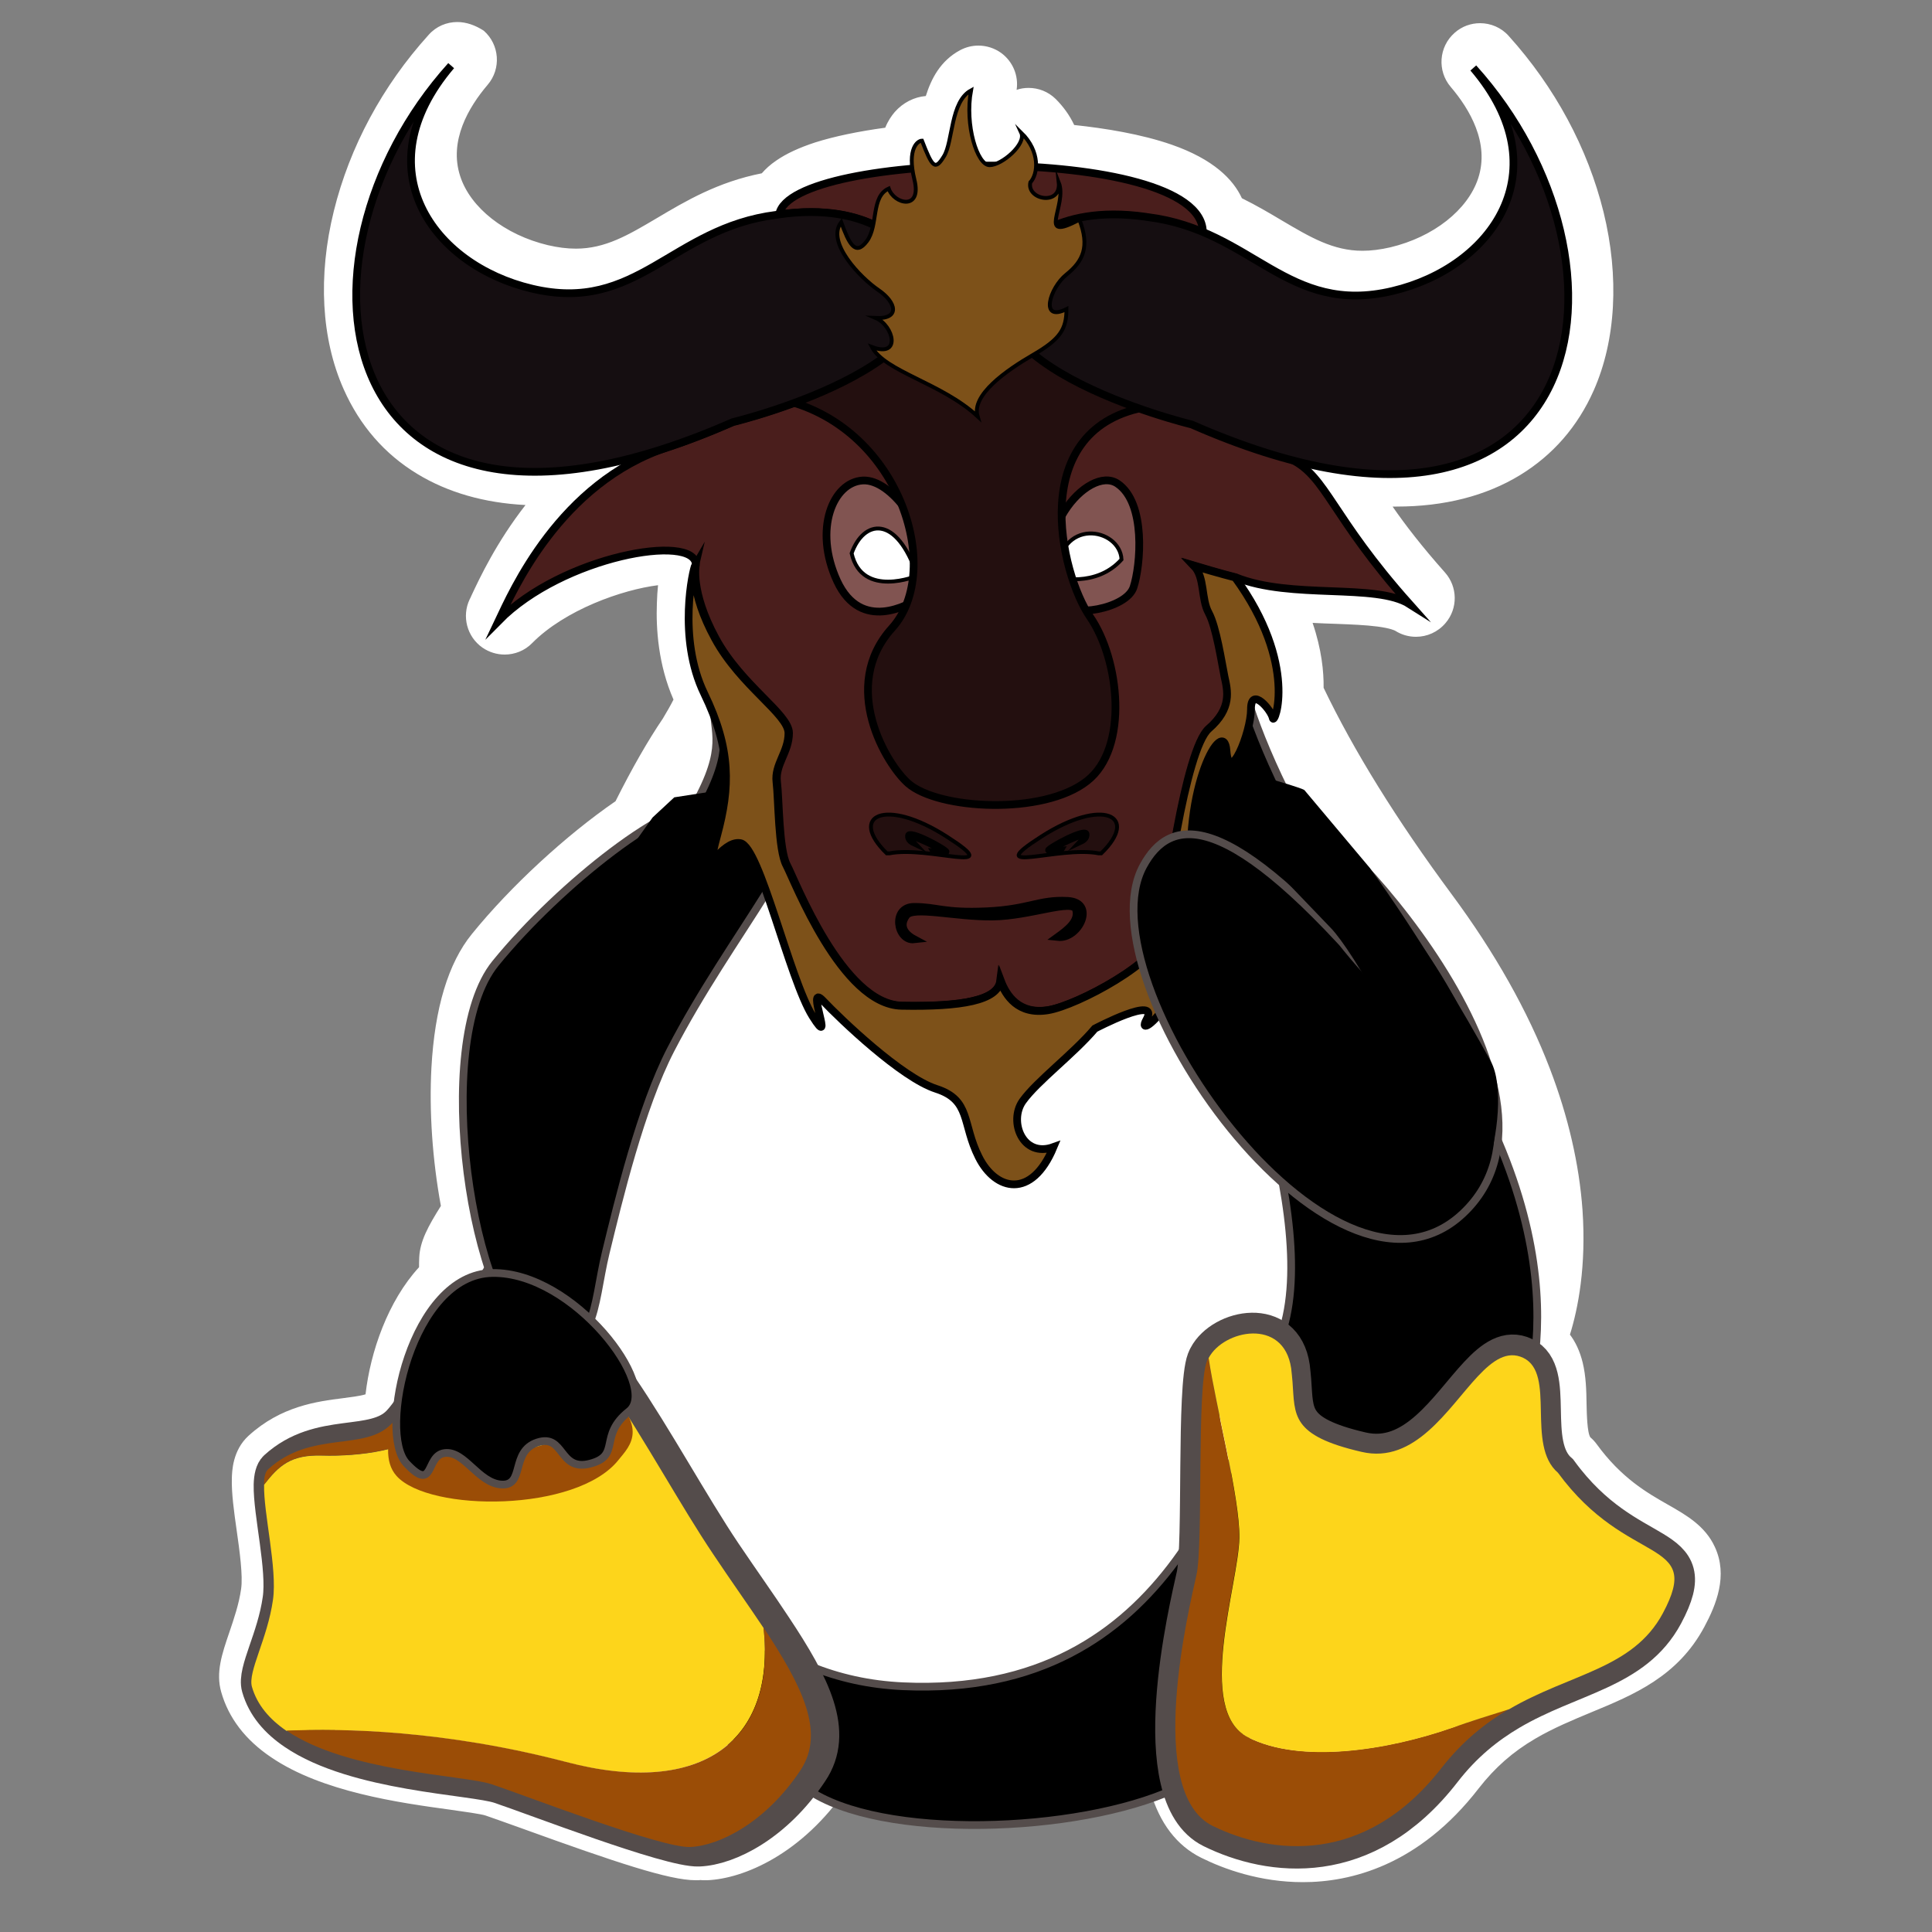 <?xml version="1.0" encoding="utf-8"?>
<!-- Generator: Adobe Illustrator 25.2.1, SVG Export Plug-In . SVG Version: 6.00 Build 0)  -->
<svg version="1.1" xmlns="http://www.w3.org/2000/svg" xmlns:xlink="http://www.w3.org/1999/xlink" x="0px" y="0px"
	 viewBox="0 0 1000 1000" style="enable-background:new 0 0 1000 1000;" xml:space="preserve">
<rect x="0" y="0" width="1000" height="1000" fill="#808080" stroke="none"/>
<style type="text/css">
	.st0{fill:#FFFFFF;}
	.st1{stroke:#544C4B;stroke-width:4;stroke-miterlimit:10;}
	.st2{fill:#FFFFFF;stroke:#544C4B;stroke-width:4;stroke-miterlimit:10;}
	.st3{fill:none;stroke:#544C4B;stroke-width:20;stroke-miterlimit:10;}
	.st4{fill:#FDD51B;}
	.st5{fill:#9B4D06;}
	.st6{fill:#4A1E1C;stroke:#000000;stroke-width:4;stroke-miterlimit:10;}
	.st7{fill:#230F0F;stroke:#000000;stroke-width:2;stroke-miterlimit:10;}
	.st8{stroke:#000000;stroke-width:3;stroke-miterlimit:10;}
	.st9{stroke:#000000;stroke-width:4;stroke-miterlimit:10;}
	.st10{fill:#7D5119;stroke:#000000;stroke-width:4;stroke-miterlimit:10;}
	.st11{fill:#815451;stroke:#000000;stroke-width:4;stroke-miterlimit:10;}
	.st12{fill:#FFFFFF;stroke:#000000;stroke-width:2;stroke-miterlimit:10;}
	.st13{fill:#230F0F;stroke:#000000;stroke-width:4;stroke-miterlimit:10;}
	.st14{fill:#150E11;stroke:#000000;stroke-width:4;stroke-miterlimit:10;}
	.st15{fill:#7D5119;stroke:#000000;stroke-width:2;stroke-miterlimit:10;}
</style>
<g id="Calque_1">
</g>
<g id="gnux_3">
	<g>
		<path d="M512.7,928.1c-46.6,0-83-8.4-84.5-8.8c-4.2-1-7.3-4.5-7.7-8.8l-2-20.7c-0.4-4.5,2.2-8.7,6.4-10.3c1.2-0.4,2.4-0.7,3.6-0.7
			c2.9,0,5.7,1.2,7.6,3.5c1.3,0.7,8.2,3.6,34.9,3.6c44.7,0,110.6-8,118-8.9c0.9-0.2,2-0.4,3.4-0.4c5.4,0,17.8,2.8,17.8,28.7
			c0,4.3-2.7,8.1-6.8,9.5C577.2,923.6,546.7,928.1,512.7,928.1z"/>
		<path d="M592.3,886.6c2.6,0,7.8,2,7.8,18.7c-28.8,9.8-59.8,12.8-87.4,12.8c-46,0-82.3-8.5-82.3-8.5l-2-20.7
			c3.8,5.3,20.8,7.1,42.5,7.1c48.4,0,119.9-9.1,119.9-9.1S591.4,886.6,592.3,886.6 M592.3,866.6c-1.9,0-3.6,0.2-5.1,0.5
			c-9.3,1.1-73,8.8-116.3,8.8c-19.1,0-26.8-1.5-29.4-2.2c-3.6-3.2-8.3-4.9-13.1-4.9c-2.4,0-4.8,0.4-7.1,1.3
			c-8.4,3.2-13.7,11.6-12.8,20.6l2,20.7c0.8,8.5,7,15.6,15.3,17.5c1.6,0.4,39.1,9.1,86.8,9.1c35,0,66.6-4.7,93.8-13.9
			c8.1-2.7,13.6-10.4,13.6-18.9c0-11.4-1.9-19.7-6-26.2C609.1,871.1,601.2,866.6,592.3,866.6L592.3,866.6z"/>
	</g>
	<g>
		<path d="M781.4,614.6c-5,0-9.2-3.7-9.9-8.6c-0.9-6.6-1.6-12-2.1-16.4c-1.1-9-1.7-14-2.9-16.7c-1.1-2.3-3.4-4.7-9.1-10.3l-1-1
			c-11.5-11.4-69.9-68.7-70.5-69.3c-0.3-0.3-0.6-0.7-0.9-1.1c-2.3-3-21.9-22.3-46.8-44.9c-10.6-9.6-10.8-18.4-9.2-24.1
			c4.8-16.8,31.8-23.1,40-24.6c0.6-0.1,1.2-0.2,1.8-0.2c2.7,0,5.3,1.1,7.2,3.1c3,3.1,74.2,78,104.3,150.7c0,0.1,0.1,0.1,0.1,0.2
			c0.5,1.3,12,31.3,9,54.4C790.7,610.9,786.5,614.6,781.4,614.6C781.5,614.6,781.5,614.6,781.4,614.6z"/>
		<path d="M670.8,407.4c0,0,72.5,75.8,102.3,147.7c0,0,11.1,28.7,8.4,49.5c-5.3-38.3-1.8-34.2-18-50.1
			c-11.7-11.5-70.5-69.3-70.5-69.3c-2.7-3.6-23.6-24.1-48-46.2C620.5,416.8,670.8,407.4,670.8,407.4 M670.8,387.4
			c-1.2,0-2.4,0.1-3.7,0.3c-0.9,0.2-9.2,1.8-18.2,5.1c-16.4,6.1-26.3,15.1-29.6,26.6c-2,6.9-3,20.5,12.1,34.2
			c24.3,22.1,42.8,40.4,45.7,43.8c0.5,0.7,1.1,1.3,1.7,1.9c0.6,0.6,59,57.9,70.5,69.3l1,1c3,3,6.4,6.3,7,7.4
			c0.6,1.5,1.4,7.7,2.1,13.7c0.5,4.4,1.2,9.8,2.1,16.6c1.4,9.9,9.8,17.3,19.8,17.3c0,0,0.1,0,0.1,0c10,0,18.5-7.5,19.8-17.4
			c3.3-25.2-8.3-55.9-9.6-59.3c-0.1-0.1-0.1-0.3-0.2-0.4C760.7,473,688.3,396.8,685.2,393.6C681.4,389.6,676.2,387.4,670.8,387.4
			L670.8,387.4z"/>
	</g>
	<g>
		<path d="M327.1,453.8c-2.7,0-5.4-1.1-7.4-3.3c-2.9-3.2-3.5-7.9-1.3-11.7l12.5-22c1.3-2.3,3.5-4,6.1-4.7l32.3-8.6
			c0.8-0.2,1.7-0.3,2.6-0.3c2.1,0,4.1,0.6,5.8,1.9c2.4,1.7,4,4.4,4.2,7.4l0.4,5.3c0.1,0.8,0,1.6-0.1,2.5l-0.9,5.1
			c-0.6,3.3-2.7,6-5.7,7.4l-44.4,20.2C330,453.5,328.5,453.8,327.1,453.8z"/>
		<path d="M372,413.2l0.4,5.3l-0.9,5.1l-44.4,20.2l12.5-22L372,413.2 M372,393.2c-1.7,0-3.4,0.2-5.1,0.7l-32.3,8.6
			c-5.2,1.4-9.6,4.8-12.2,9.4l-12.5,22c-4.3,7.5-3.2,17,2.6,23.4c3.9,4.2,9.3,6.5,14.8,6.5c2.8,0,5.6-0.6,8.3-1.8l44.4-20.2
			c6-2.7,10.3-8.3,11.4-14.8l0.9-5.1c0.3-1.6,0.4-3.3,0.2-4.9l-0.4-5.3c-0.4-5.9-3.5-11.4-8.4-14.8
			C380.2,394.5,376.1,393.2,372,393.2L372,393.2z"/>
	</g>
	<g>
		<path class="st0" d="M674.2,964.5c-20.4,0-37.5-6.3-48.2-11.6c-13-6.4-21-20.4-23.9-41.7c-25.2,7.9-54.2,11.9-86.3,11.9
			c-41.3,0-74.6-6.6-82.7-8.4c-0.8,1.6-1.7,3.1-2.7,4.5c-19.7,29.5-46.8,43.4-65.1,44.1c-0.3,0-0.6,0-0.9,0c-0.8,0-1.6,0-2.4-0.1
			c-0.5,0-1,0.1-1.5,0.1c-0.3,0-0.6,0-0.9,0c-13,0-47-11.9-86.6-26.3c-8-2.9-14.9-5.4-18.9-6.7c-3.2-1.1-11.3-2.2-20-3.4
			c-25.5-3.5-64.1-8.9-88.5-25.5c-11.3-7.7-18.7-17.3-21.9-28.3c-2-7.1,0.6-15,4-24.9c2.5-7.3,5.3-15.5,6.6-24.4
			c1.2-8.1-0.7-21.4-2.3-33.1c-1.3-9.5-2.6-18.4-2.4-25.2c0.1-4.4,0.8-10.8,5.4-15.1c14.4-13.1,30.4-15.2,43.3-16.8
			c9.9-1.3,16.2-2.3,20-6.1c1.6-22.3,10.8-50.9,28.4-67.7c-0.2-2.9-0.2-5.8-0.1-8.6c0.3-6.7,4.8-14.2,11.7-25.1
			c-4.8-24.4-6.7-50.1-5.5-73c1.1-19.8,5.2-46.8,18.7-63.4c20.1-24.7,49-51.3,74.4-68.3c8.9-18,17.4-32.8,25.1-44.2
			c3.4-5.5,6.1-10.6,8.1-15.1c-0.2-0.5-0.4-0.9-0.7-1.4c-8.2-17-9.4-35.5-9-48.1c0.2-6.3,1.1-14,2.3-19.9c-1.2-0.2-2.8-0.3-4.9-0.3
			c-19.3,0-57.4,11.6-78.9,33.4c-1.9,2-4.5,3-7.1,3c-2,0-4-0.6-5.7-1.8c-4-2.8-5.4-8.1-3.3-12.5c0.3-0.6,0.6-1.3,0.9-2
			c5.5-11.7,18.1-38.7,41.6-61.6c-5,0.4-9.9,0.7-14.7,0.7c-44.5,0-77.5-19.2-93-54.2c-10.6-24-12.2-54.4-4.5-85.8
			c7.7-31.1,24.3-62,46.8-86.9c2-2.2,4.7-3.3,7.4-3.3c2.3,0,4.7,0.8,6.6,2.5c4.1,3.6,4.6,9.8,1,14c-16.4,19.3-22,39-16.1,56.9
			c6.5,19.9,26.7,36.1,52.6,42.3c6,1.4,11.5,2.1,16.9,2.1c18,0,31.4-8,47-17.2c14.9-8.9,31.8-18.8,54.8-22.6
			c7.9-11.7,30.1-19.7,66.2-23.7c0.8-5.1,2.8-8.4,4.6-10.6c2.8-3.2,6.5-5,10.3-5c2.1,0,4,0.6,5.7,1.8c1.9-9.4,4.9-21.1,15-26.6
			c1.5-0.8,3.1-1.2,4.8-1.2c2.1,0,4.1,0.6,5.9,1.9c3.1,2.3,4.7,6.1,3.9,9.9c-1.8,9.8,0.1,20.2,2.2,25.4c1.6-1.2,3.3-2.7,4.1-3.9
			c-0.5-3.6,1-7.3,4.2-9.5c1.7-1.2,3.8-1.8,5.8-1.8c2.5,0,5.1,1,7,2.9c5.5,5.4,8.2,10.9,9.5,15.7c21.7,1.9,40.3,5.4,54.3,10.3
			c17.8,6.2,28.4,14.8,31.7,25.5c8.5,3.9,16,8.4,23.3,12.7c15.6,9.2,29,17.2,47,17.2c5.4,0,10.9-0.7,16.9-2.1
			c25.9-6.2,46.1-22.4,52.6-42.3c5.9-18,0.3-37.6-16.1-56.9c-3.5-4.2-3.1-10.4,1-14c1.9-1.7,4.2-2.5,6.6-2.5c2.7,0,5.5,1.1,7.4,3.3
			c22.5,24.9,39.2,55.8,46.8,86.9c7.8,31.4,6.2,61.9-4.5,85.8c-15.5,34.9-48.5,54.2-93,54.2c-7,0-14.3-0.5-21.9-1.4
			c0.9,1.3,1.8,2.6,2.7,4c7.6,11.4,18.1,27.1,36.8,48.1c3.3,3.7,3.4,9.3,0.2,13.1c-2,2.3-4.8,3.5-7.6,3.5c-1.8,0-3.7-0.5-5.3-1.6
			c-6.4-4-21.3-4.6-35.7-5.2c-9-0.4-18.6-0.7-28.1-1.9c10.3,20.6,11.8,37,11.3,47.1c15.8,33.6,38.8,70.8,68.3,110.7
			c40.1,54.2,62.2,107.4,65.8,158.2c2.3,32.1-3.7,54.8-7.9,66.1c9.4,8,9.7,22,9.9,33.6c0.2,10,0.4,20.4,5.4,24.7
			c0.6,0.5,1.1,1.1,1.6,1.7c14.2,19.5,28.6,27.7,40.2,34.3c8.8,5,16.5,9.4,20.2,17.4c5,10.7,0.2,22.3-5.2,32.3
			c-12.1,22.6-32.3,30.9-53.7,39.8c-9.9,4.1-20.1,8.3-30.1,14.2c-12.9,7.6-23.1,16.5-32,28.1C728.8,956.7,696.4,964.5,674.2,964.5
			C674.2,964.5,674.2,964.5,674.2,964.5z"/>
		<path class="st0" d="M236.7,31.4c-45.3,53.2-9.7,103.2,41.8,115.4c6.9,1.7,13.3,2.4,19.2,2.4c40.6,0,59.9-34.6,107.3-40.5
			c0.4,0,0.9-0.1,1.3-0.2c2-12.2,32-20.5,69.3-23.7c-1.5-11.5,3.1-14.6,5-14.6c3.4,8.6,5.1,12.5,7.1,12.5c1.2,0,2.5-1.5,4.3-4.4
			c4.7-7.5,3.3-28.3,14-34.1c-3.3,17.9,3.2,38.7,9.6,38.7c6.4,0,19.1-11,16.4-16.8c6.1,6,8,12.7,7.6,17.9
			c45.7,2.9,85.6,13.5,86,33.4c29,12.1,47.7,33,79.2,33c5.9,0,12.2-0.7,19.2-2.4c51.5-12.2,87.1-62.2,41.8-115.4
			c73,80.8,69.5,210.2-43.2,210.2c-15.1,0-32.1-2.3-51.1-7.4c0,0,0,0,0,0c18.3,8.7,20.8,29.3,61.3,74.7
			c-17.2-10.9-60.5-2.5-89.2-13.6c0,0.3,0.1,0.7,0.2,1.1c19.9,28.1,22.2,50.8,21.1,62.8c13.5,29,35.2,67.1,70.5,114.8
			C827.4,600,795.3,684.6,788.9,697c-0.2,0.3-0.4,0.8-0.8,1.3c1.2,0.2,2.5,0.6,3.8,1.2c17.3,8.3,1.2,45.5,18.1,60
			c36.3,49.7,75.9,33.4,54.4,73.4c-15.6,29.1-48.1,31.3-80,50.1c-12,7.1-23.9,16.5-34.8,30.6c-23.8,30.8-50.9,40.9-75.3,40.9
			c-16.4,0-31.7-4.6-43.8-10.6c-16.1-7.9-20.1-32-19.4-57.6c-2.8,1.3-5.7,2.4-8.8,3.6c0.6,2.6,1,6,1,10.4
			c-28.8,9.8-59.8,12.8-87.4,12.8c-46,0-82.3-8.5-82.3-8.5l-1.2-12.5c-1.8-0.8-3.6-1.7-5.3-2.6c1.3,8.8,0,16.8-4.9,24.2
			c-18,27.1-42.1,39.1-57.1,39.7c-0.2,0-0.3,0-0.5,0c-0.7,0-1.5-0.1-2.4-0.2c-0.6,0.1-1.3,0.1-1.9,0.1c-0.2,0-0.3,0-0.5,0
			c-16,0-84.5-26.5-102.3-32.5c-14.1-4.7-74.5-6.2-106-27.7c-8.7-5.9-15.2-13.4-17.9-22.8c-2.2-7.9,8-24.6,10.9-45.1
			c2.3-16.2-5-45.1-4.6-59.5c0.1-3.8,0.7-6.6,2.2-7.9c22.4-20.4,49.9-9,63.8-23.5c0.9-0.9,1.7-1.9,2.6-3c0.8-22.4,10.9-53.2,29-67.4
			c-0.5-4.6-0.6-8.6-0.4-12.4c0.2-4.7,5.7-13.1,12.4-23.5c-9.9-47.1-9.7-107.2,10.4-132c20.7-25.5,50.3-52,74.4-67.7
			c8.2-16.7,17-32.8,25.8-45.6c5-8.3,8.4-15,10.7-20.7c-0.8-1.8-1.7-3.7-2.6-5.6c-14-28.9-5.8-64.6-4.6-66.6
			c-0.2-5-6.4-7.3-16.1-7.3c-22.4,0-62.9,12.9-86.1,36.3c6.8-14.4,31.3-71,86.8-89.6c0.3-0.1,0.6-0.2,0.9-0.3c3.2-1,6.4-2.2,9.6-3.3
			c-3.3,1.2-6.4,2.3-9.6,3.3c0,0,0,0-0.1,0c-0.3,0.1-0.6,0.2-0.9,0.3c-26,8.5-48.6,12.4-68,12.4C167.2,241.6,163.7,112.2,236.7,31.4
			 M236.7,11.4c-5.5,0-10.9,2.2-14.8,6.6c-24,26.5-40.9,58-49.1,91.2c-8.3,33.5-6.5,66.3,5.1,92.3c8.3,18.7,21.1,33.5,38.1,43.8
			c15.8,9.6,34.6,15,56,16.1c-15,19.2-23.8,37.9-28,46.9c-0.3,0.7-0.6,1.4-0.9,1.9c-4.2,8.8-1.4,19.4,6.6,25
			c3.5,2.4,7.5,3.6,11.5,3.6c5.2,0,10.4-2,14.2-5.9c17.1-17.3,46.7-27.7,65.2-30c-0.3,2.8-0.5,6-0.6,9.4c-0.5,13,0.7,31.8,8.6,49.8
			c-1.5,3-3.4,6.3-5.5,9.8c-7.6,11.2-15.9,25.6-24.5,42.8c-25.6,17.6-54.4,44.1-74.4,68.8c-12.2,15-19.2,38.3-20.9,69.2
			c-1.2,22.4,0.5,47.5,4.9,71.5c-6.6,10.5-10.8,18.2-11.2,26.6c-0.1,1.7-0.1,3.4-0.1,5.1c-16.1,17.5-25.2,43.8-27.7,65.8
			c-2.9,0.9-7.9,1.5-11.7,2c-13.5,1.7-32,4.1-48.8,19.4c-8.4,7.6-8.6,18.6-8.7,22.2c-0.2,7.6,1.1,17,2.5,26.8
			c1.5,10.5,3.3,23.6,2.3,30.3c-1.1,7.9-3.8,15.7-6.1,22.5c-3.8,11.1-7.1,20.8-4.2,30.9c3.8,13.4,12.5,24.8,25.9,33.8
			c26.3,17.9,66.3,23.5,92.7,27.1c7,1,15.8,2.2,18.2,3c3.9,1.3,10.7,3.8,18.6,6.6c49.2,17.8,76.6,26.9,90.1,26.9c0.4,0,0.9,0,1.3,0
			c0.4,0,0.7,0,1.1-0.1c0.8,0.1,1.6,0.1,2.4,0.1c0.5,0,0.9,0,1.3,0c19-0.8,49.2-13.7,72.2-47.5c14.1,2.7,43.3,7.2,77.8,7.2
			c28.6,0,54.9-3.1,78.4-9.3c0.3,1.2,0.6,2.3,0.9,3.4c4.8,16.7,13.7,28.3,26.4,34.6c11.7,5.8,30.3,12.6,52.6,12.6
			c24.4,0,60-8.4,91.1-48.7c8.2-10.5,17.4-18.7,29.2-25.6c9.4-5.5,19.3-9.6,28.9-13.6c22-9.1,44.8-18.5,58.6-44.3
			c6.1-11.4,12.3-26.5,5.4-41.3c-5-10.9-14.8-16.5-24.3-21.9c-10.7-6.1-24.1-13.7-37-31.5c-0.9-1.2-1.9-2.3-3.1-3.3
			c-1.7-2.3-1.9-12.5-2-17.4c-0.1-7-0.3-14.2-2-21.3c-1.5-6.1-3.8-10.8-6.6-14.5c4.2-13.5,8.5-35.3,6.5-64.5
			c-1.7-23.7-7.4-48.4-16.9-73.2c-11.4-29.8-28.5-60.1-50.8-90.2c-28.5-38.5-50.8-74.5-66.3-106.9c0.1-8.3-1-19.8-5.7-33.6
			c4.1,0.2,8.2,0.4,12.1,0.5c7.9,0.3,15.4,0.6,21.5,1.4c6.9,0.9,9,2.1,9.2,2.2c3.3,2.1,7,3.1,10.7,3.1c5.7,0,11.3-2.4,15.3-7.1
			c6.5-7.6,6.3-18.8-0.3-26.2c-12-13.5-20.6-24.7-27.1-34.1c0.7,0,1.3,0,2,0c24.7,0,46.3-5.5,64-16.3c17-10.4,29.8-25.1,38.1-43.8
			c11.5-26,13.3-58.8,5.1-92.3c-8.2-33.2-25.2-64.7-49.1-91.2c-3.9-4.4-9.4-6.6-14.8-6.6c-4.7,0-9.4,1.6-13.2,5
			c-8.2,7.2-9.1,19.7-2,28c9.8,11.5,20.2,29,14.2,47.3c-5.4,16.4-23.2,30.4-45.4,35.7c-5.2,1.2-10,1.8-14.5,1.8
			c-15.2,0-27-7-41.9-15.8c-6.2-3.7-13-7.7-20.5-11.4c-4.5-9.8-14.8-20.2-36.3-27.7c-15.8-5.5-34.5-8.5-50.5-10.2
			c-2.3-4.9-5.5-9.4-9.6-13.5c-3.9-3.8-8.9-5.7-14-5.7c-2.1,0-4.2,0.3-6.2,1c1.1-7.4-2-14.7-8-19.1c-3.5-2.5-7.6-3.8-11.8-3.8
			c-3.3,0-6.5,0.8-9.5,2.4c-10.2,5.5-14.9,14.8-17.7,23.7c-6,0.5-11.8,3.4-16.1,8.3c-1.7,2-3.5,4.6-4.9,8.1
			c-14,1.9-26.4,4.5-36.2,7.6c-8.3,2.7-15,5.8-20.2,9.4c-3.1,2.1-5.5,4.3-7.5,6.6c-22.8,4.5-39.5,14.4-54.3,23.2
			c-14.9,8.8-26.7,15.8-41.9,15.8c-4.6,0-9.3-0.6-14.5-1.8c-22.2-5.3-40.1-19.3-45.4-35.7c-6-18.3,4.4-35.8,14.2-47.3
			c7.1-8.3,6.2-20.8-2-28C246.1,13.1,241.4,11.4,236.7,11.4L236.7,11.4z M236.7,51.4L236.7,51.4L236.7,51.4L236.7,51.4z"/>
	</g>
	<path class="st1" d="M238.6,728.6c-4.9-17-6-27.7-5.6-36.9c0.4-9.2,21.7-33.3,31.3-58.5c9.6-25.3,21.7-62.1,28.1-77.4
		c6.4-15.2,35.3-91.6,63.6-133c20.4-33.5,13.8-42.1,13.6-54.8c-0.8-74.2-25.9-224,103.6-236.8c76.1-2.4,126.3,19.2,151.6,82.2
		c0,0,17.6,53.3,14.4,117.5c0,0,0,59.7,92.2,184.4c92.2,124.7,60.1,209.3,53.7,221.7c-6.4,12.4-127.3,166.2-177.2,189.1
		s-152.2,26.5-190.1,0S275.3,857.2,238.6,728.6z"/>
	<path class="st2" d="M397.6,331.5h167.6c0,0,0,14.4,25.7,68.2c25.7,53.7,14.4,51.3,27.3,75.4c12.8,24.1,68.2,158,44.1,218.1
		s-54.5,186-194.9,179.6c-140.3-6.4-174.8-194.1-162-250.2c12.8-56.1,32.9-86.6,37.7-99.4c4.8-12.8,20.8-58.5,28.9-77
		c8-18.4,26.5-32.1,26.5-37.7C398.4,402.8,399.2,349.1,397.6,331.5z"/>
	<path class="st3" d="M806.8,762.1c-16.9-14.6-0.8-51.8-18.1-60c-8.3-4-15.8,1.3-23.6,9.7c-15.6,16.7-32.7,45.8-60.4,39.4
		c-37-8.6-34.7-19.2-36-36.6c-0.2-2.2-0.4-4.6-0.7-7c-3.9-26.6-35.2-20-42.9-5.3c-0.3,0.6-0.6,1.1-0.8,1.7
		c-5.4,14.2-1.8,95.3-5.4,111.6c-3.6,16.4-27.2,113.4,8.5,131c30.1,14.8,79.2,21.2,119.1-30.3c10.9-14.1,22.8-23.5,34.8-30.6
		c31.9-18.8,64.4-21,80-50.1C882.7,795.5,843.1,811.8,806.8,762.1z"/>
	<path class="st3" d="M399.9,842.5c-7.7-11.7-16.7-24.3-26-38.1c-33.3-49.6-74.6-137.7-107.1-129.3c-8.8,2.3-16.2,6.8-22.5,12.5
		c-17.1,15.3-26.9,38.9-37,49.5c-13.8,14.4-41.4,3.1-63.8,23.5c-1.4,1.3-2.1,4.1-2.2,7.9c-0.3,14.4,7,43.3,4.6,59.5
		c-2.9,20.5-13.2,37.3-10.9,45.1c2.7,9.5,9.2,16.9,17.9,22.8c31.5,21.5,91.9,23,106,27.7c18,6,87.8,33.1,102.8,32.5
		c15-0.6,39.1-12.6,57.1-39.7C432.1,896.7,420.1,872.9,399.9,842.5z"/>
	<path class="st4" d="M293,912.1c-63.1-16.5-115.6-17.5-144.7-16.2c-8.7-5.9-15.2-13.4-17.9-22.8c-2.2-7.9,8-24.6,10.9-45.1
		c2.3-16.2-5-45.1-4.6-59.5c7.7-9.9,13.8-15.6,30.1-15.1c18.9,0.6,46.6-3,51.1-13.2c3.4-7.8,3.9-32.3,21.7-52.5
		c6.4-5.7,13.7-10.2,22.5-12.5c32.5-8.4,73.7,79.7,107.1,129.3c9.2,13.8,18.2,26.4,26,38.1C401.6,900.8,363.4,930.5,293,912.1z"/>
	<path class="st5" d="M239.5,687.6c-17.7,20.2-18.2,44.7-21.7,52.5c-4.5,10.2-32.2,13.8-51.1,13.2c-16.3-0.5-22.4,5.2-30.1,15.1
		c0.1-3.8,0.7-6.6,2.2-7.9c22.4-20.4,49.9-9,63.8-23.5C212.6,726.5,222.4,702.9,239.5,687.6z"/>
	<path class="st5" d="M414.3,916.3c-18,27.1-42.1,39.1-57.1,39.7c-15,0.6-84.8-26.5-102.8-32.5c-14.1-4.7-74.5-6.2-106-27.7
		c29.1-1.3,81.6-0.3,144.7,16.2c70.5,18.5,108.7-11.3,102.1-69.6C415.3,872.9,427.3,896.7,414.3,916.3z"/>
	<path class="st5" d="M780.9,884.7c-11.9,7-23.8,16.4-34.7,30.3c-39.7,51.1-88.5,44.8-118.5,30.1c-35.5-17.4-12-113.7-8.4-129.9
		c3.6-16.2,0-96.6,5.4-110.7c0.2-0.6,0.5-1.1,0.8-1.7c3.7,25.2,16.2,72.3,15.9,93.1c-0.4,23.8-22.9,89.2,4.4,103.2
		c27.3,14,72.5,6.7,105.5-4.8C761.1,891,771.4,887.7,780.9,884.7z"/>
	<path class="st4" d="M806.4,762.3c-16.8-14.4-0.8-51.3-18-59.5c-8.3-3.9-15.7,1.3-23.5,9.6c-15.5,16.6-32.5,45.5-60.1,39.1
		c-36.8-8.5-34.5-19-35.8-36.3c-0.2-2.2-0.4-4.5-0.7-7c-3.9-26.4-35.1-19.8-42.7-5.3c3.7,25.2,16.2,72.3,15.9,93.1
		c-0.4,23.8-22.9,89.2,4.4,103.2c27.3,14,72.5,6.7,105.5-4.8c9.8-3.5,20.1-6.7,29.7-9.7c31.8-18.6,64.1-20.8,79.6-49.7
		C881.9,795.4,842.5,811.6,806.4,762.3z"/>
	<path class="st1" d="M397.1,461.4c-16,25.6-34.3,51.7-49.9,81.8c-15.6,30.1-27.1,78.2-33.7,105.3c-6.6,27.1-4.8,57.7-36.7,45.1
		c-31.9-12.6-54.2-153.3-20.4-194.9c33.8-41.6,91.4-86,110.1-81.8C385.1,421.1,408.5,443.2,397.1,461.4z"/>
	<path class="st6" d="M729.6,312.7c-17.3-11-61.4-2.3-90-13.9c0,0,0,0,0,0s-8-2-21.3-6c5.7,5.9,3.6,17,7.6,24.3
		c4,7.3,6.7,25.6,8.2,33c1.6,7.3,4,16.4-8.2,27c-12.2,10.6-23.4,92.1-24,106c-0.7,13.9-43.8,37.2-59.2,39.7
		c-15.3,2.5-21.8-7.5-24.7-15.2c-1.3,10.2-20.2,13.5-51.1,12.9c-30.9-0.6-55.4-65-59.6-72.8c-4.2-7.9-4-34-5.1-43
		c-1.1-9.1,6.2-15.4,6.2-25.3c0-9.8-24.7-24.5-38-49c-13.3-24.5-10.2-38.1-10.2-38.1c-0.5-16.5-69.1-4.5-102.1,29
		c6.9-14.5,31.5-71.5,87.7-89.9c16-5.2,33.7-13.1,33.7-13.1s137-33,89.2-89.6c0,0-16.9-24.7-65.4-17.7
		c5.5-33.2,218.3-37.2,219.3,8.9c0,0-85.7,12.8-56.3,57.9c28.7,44.1,54.4,29.5,102.1,60C686.6,246.7,689.1,267.3,729.6,312.7z"/>
	<path class="st7" d="M459,441.7c-20-19.4-1-29.2,31-8.7c32,20.5-9.3,4.6-29.7,8.7H459z"/>
	<path class="st7" d="M570,441.7c20-19.4,1-29.2-31-8.7c-32,20.5,9.3,4.6,29.7,8.7H570z"/>
	<path class="st8" d="M549.6,439.8c-0.2,0.4-7.2,1.5-7.1,0.2c0.1-1.3,19.6-12,19.9-8.3c0.1,2-1.1,3.1-3,4c1.9-2,1.8-3.7,0.5-3.3
		c-2.6,0.8-14.7,6-13.9,7.1C546.8,440.2,547.8,440,549.6,439.8z"/>
	<path class="st8" d="M482.8,440.6c0.2,0.4,7.2,1.5,7.1,0.2c-0.1-1.3-19.6-12-19.9-8.3c-0.1,2,1.1,3.1,3,4c-1.9-2-1.8-3.7-0.5-3.3
		c2.6,0.8,14.7,6,13.9,7.1C485.7,441,484.7,440.7,482.8,440.6z"/>
	<path class="st9" d="M473.2,486.2c-8.9,1-12-16.8,0-16.8c12,0,15.1,3.3,37.4,2.3c22.2-1,27-6.2,42-5.4c15,0.8,5.8,19.9-5.1,18.7
		c5.1-3.7,11.1-8.2,9.5-14.1c-1.6-5.9-23.8,3.3-43.3,3.5c-19.4,0.2-41.1-5.5-44.6-0.6C465.5,478.7,467.4,483.1,473.2,486.2z"/>
	<path class="st10" d="M658.8,371.7c-0.7-4-11.3-16.8-11.3-4.6c0,12.1-11.3,39.9-12.7,21.4c-1.3-18.5-23.3,19.1-17.5,71.1
		c5.9,52-31.2,81.5-23.9,68.2c7.3-13.3-26.7,4.6-26.7,4.6c-11.3,13.3-30,27.2-37.4,37.6c-7.3,10.4,0,29.5,16,23.7
		c-11.3,27.2-30,22.6-38.7,5.2c-8.7-17.3-4-29.5-22-35.3c-18-5.8-49.4-35.9-58.7-45.7c-9.3-9.8,6.7,27.2-5.3,8.1
		c-12-19.1-27.4-87.9-37.4-89.6c-10-1.7-18.7,20.8-12-4c6.7-24.9,7.3-44.5-6.7-73.4c-14-28.9-5.8-64.6-4.6-66.6
		c0,0-3.2,13.6,10.2,38.1c13.3,24.5,38,39.1,38,49c0,9.8-7.3,16.2-6.2,25.3c1.1,9.1,0.9,35.2,5.1,43c4.2,7.9,28.7,72.2,59.6,72.8
		c30.9,0.6,49.8-2.7,51.1-12.9c2.9,7.7,9.3,17.7,24.7,15.2c15.3-2.5,58.5-25.8,59.2-39.7c0.7-13.9,11.8-95.4,24-106
		c12.2-10.6,9.8-19.7,8.2-27c-1.5-7.3-4.2-25.6-8.2-33c-4-7.3-1.9-18.4-7.6-24.3c13.3,4,21.3,6,21.3,6s0,0,0,0
		C672.2,344,659.5,375.8,658.8,371.7z"/>
	<path class="st11" d="M475.2,310c-4.7,2.7-29.4,17.6-41.9-9.2c-12.4-26.9-2.1-51.3,13.3-52.1c15.3-0.8,32.7,26.9,32.7,40.1
		C479.4,302,478.6,308.1,475.2,310z"/>
	<path class="st11" d="M549,312c4.6,8.2,34,3.2,37.7-8c3.7-11.2,6.6-43.7-8.3-53.7C563.5,240.2,529.9,277.9,549,312z"/>
	<path class="st12" d="M546.9,298.8c0,0,20.3,5.6,33.6-9.2C579.7,273.1,547.8,267.1,546.9,298.8z"/>
	<path class="st12" d="M474.8,298c0,0-28.6,12-34-11.6C447,269.1,464,265.9,474.8,298z"/>
	<path class="st13" d="M402.8,206.4c62.5,12.8,86.2,88.5,58.9,118.7c-27.3,30.2-2.8,70.6,8.4,80.4c15.4,13.5,69.8,16.7,92.6-1.3
		c21.8-17.1,16.7-62.9,1.5-84.9c-15.2-22-33.8-98.7,30.7-108.9C500,89.7,468.4,188.2,402.8,206.4z"/>
	<path class="st14" d="M379.3,218.5c-209,91.8-236.6-84-145.8-184.5c-45.3,53.2-9.7,103.2,41.8,115.4c54.7,13,72.2-31.3,126.5-38.2
		c0.4,0,0.9-0.1,1.3-0.2c48.5-6.9,65.4,17.7,65.4,17.7C516.3,185.5,379.3,218.5,379.3,218.5z"/>
	<path class="st14" d="M616.8,219.7c209,91.8,236.6-84,145.8-184.5c45.3,53.2,9.7,103.2-41.8,115.4c-54.7,13-72.2-31.3-126.5-38.2
		c-0.4,0-0.9-0.1-1.3-0.2c-48.5-6.9-65.4,17.7-65.4,17.7C479.8,186.7,616.8,219.7,616.8,219.7z"/>
	<path class="st15" d="M435.4,115c4,11,7.3,17.9,13.3,9.8c6-8.1,2-23,11.3-27.2c2.7,8.1,17.3,11.6,13.3-4.6
		c-4-16.2,1.8-20.2,3.9-20.2c5.4,13.9,6.8,15.6,11.4,8.1c4.7-7.5,3.3-28.3,14-34.1c-3.3,17.9,3.2,38.7,9.6,38.7
		c6.4,0,19.1-11,16.4-16.8c10,9.8,8.7,21.4,4.7,25.7c-2,9,16,12.4,14.7,0c4.7,11.9-12,31.4,10.7,19.3c5.4,13.9,2,21.4-6.7,28.4
		c-8.7,6.9-14,24.9,0,17.9c0,10.4-3.3,15.6-17.3,23.7c-14,8.1-32,20.8-28.7,31.8c-18.7-17.3-48-23.1-54.7-35.9
		c15.3,5.8,11.3-11,2-15c12.7,0.6,10.7-8.1,1.3-14.5C445.5,143.9,427.4,125.4,435.4,115z"/>
	<path class="st1" d="M591.7,448.3c13.8-25.5,42.7-32.5,123.3,62.6c-40.9-41.8-65.5-92.3-46.7-92.3c18.8,0,156.5,146.2,88.8,209.6
		S559.8,507.3,591.7,448.3z"/>
	<path class="st5" d="M211.4,711.4c1.7,5.3-19.4,37.9-6.1,52.6c16.9,18.7,93.1,18.9,114.8-8.3c5.7-7.2,18.2-17.9-12.8-41.6
		c-1.2,17.3,1,27.8-35.8,36.3C243.9,756.8,226.9,728,211.4,711.4z"/>
	<path class="st1" d="M210.4,757.5c-15-15.9,2.4-98,44.5-98.6c42.1-0.6,86.7,58.8,70.7,71.6c-16.1,12.7-3.9,22.9-20.2,27.1
		s-13.1-15.6-27.2-11c-14.1,4.6-6.4,22.4-18.5,21.8s-19.2-17.6-29.5-16.3C220,753.3,225.1,773.1,210.4,757.5z"/>
	<path d="M337.8,423.1l-17.8,25c0,0,41.4-15.1,42.2-15.2c0.8-0.1,10.3-10.5,10.3-10.5l1-13.5l-24.5,3.8L337.8,423.1z"/>
	<path d="M688.9,480.4c-11.1-11.6-28.5-29.7-28.5-29.7l-5.6-48.3c0,0,19.6,5.6,20.4,6.6c0.8,1,33.7,40.1,33.7,40.1
		c24.1,33,49.9,76.6,62.8,100.4s-10.8,107.4-24.5,52.8C733.6,547.9,700,491.9,688.9,480.4z"/>
</g>
</svg>
